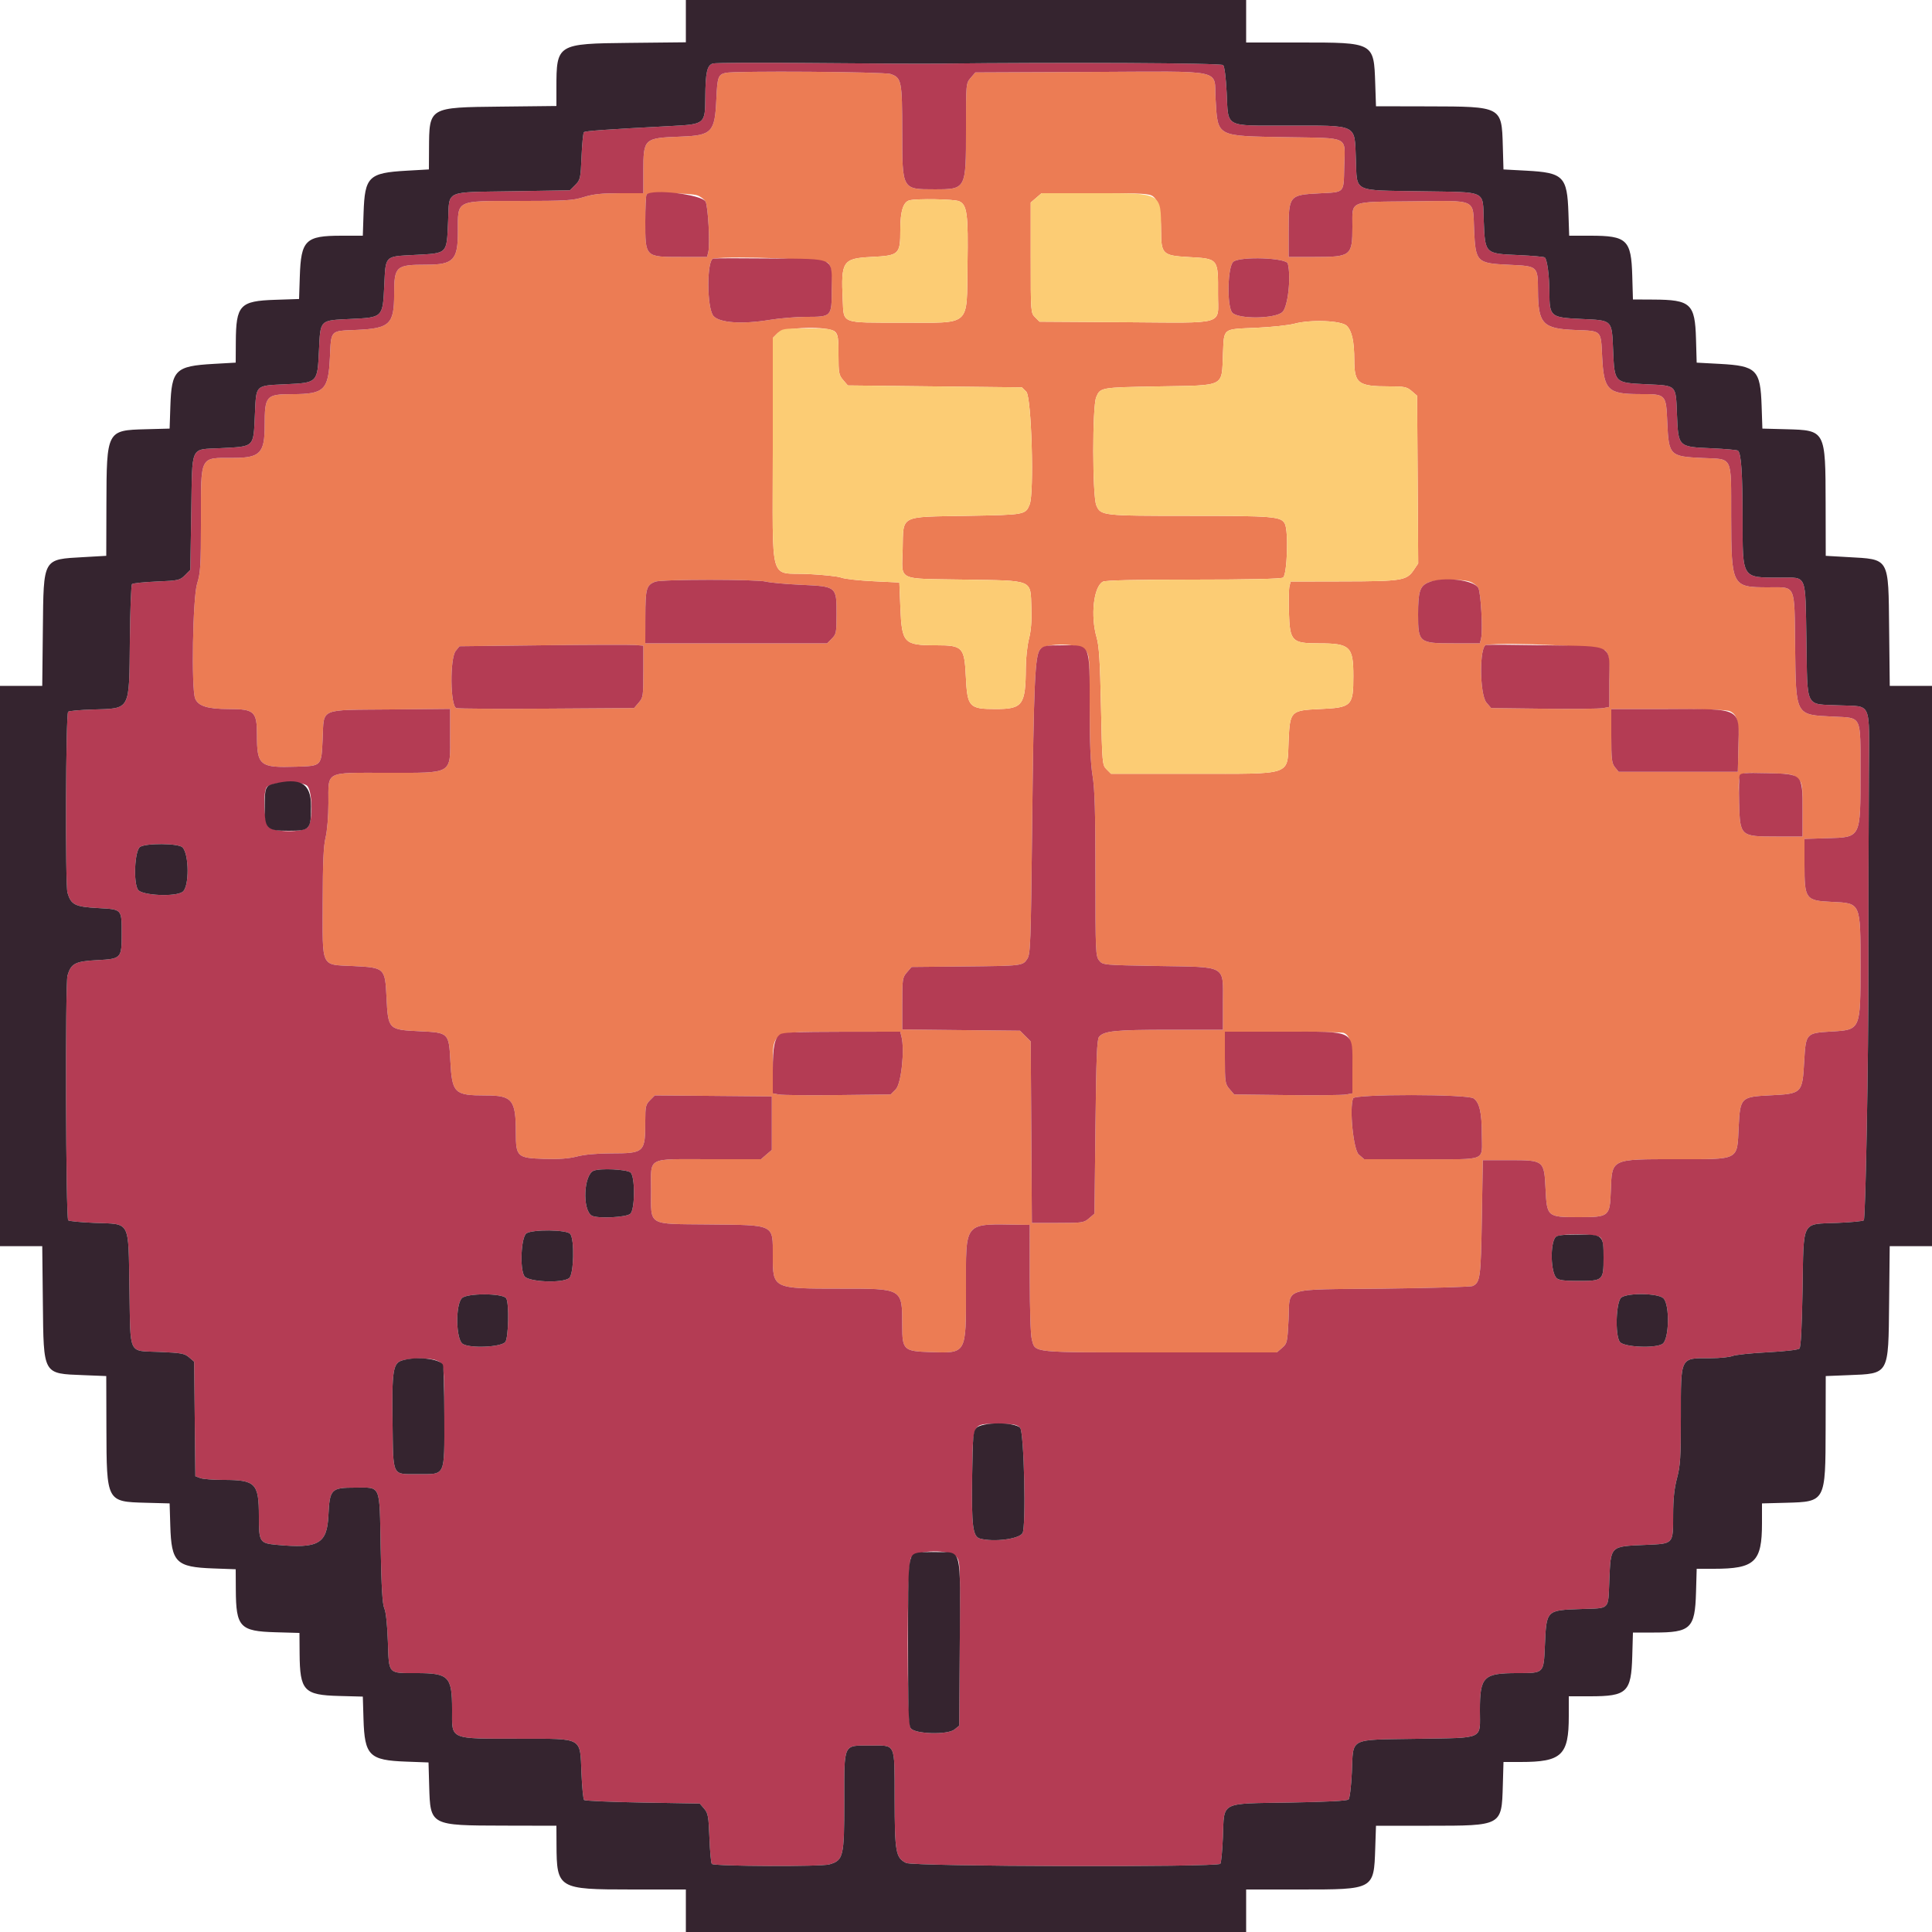 <svg id="svg" version="1.1" xmlns="http://www.w3.org/2000/svg" xmlns:xlink="http://www.w3.org/1999/xlink" width="400" height="400" viewBox="0, 0, 400,400"><g id="svgg"><path id="path0" d="M150.200 15.089 C 148.687 15.461,148.513 15.969,148.309 20.592 C 148.009 27.382,147.383 28.041,141.004 28.282 C 133.263 28.575,133.200 28.634,133.200 35.580 L 133.200 40.000 128.300 40.005 C 124.539 40.009,122.811 40.195,120.864 40.805 C 118.597 41.516,117.177 41.601,107.464 41.606 C 94.169 41.614,94.800 41.295,94.800 48.007 C 94.800 53.817,93.864 54.799,88.320 54.802 C 81.931 54.807,81.614 55.096,81.605 60.940 C 81.596 67.168,80.687 68.013,73.687 68.310 C 68.305 68.538,68.570 68.259,68.304 74.000 C 67.991 80.772,67.150 81.596,60.540 81.606 C 55.090 81.615,54.800 81.940,54.800 88.046 C 54.800 93.830,53.865 94.798,48.281 94.802 C 41.259 94.807,41.613 94.116,41.605 107.864 C 41.601 117.179,41.513 118.607,40.805 120.864 C 39.911 123.717,39.589 142.467,40.397 144.593 C 40.999 146.177,42.979 146.800,47.405 146.800 C 52.662 146.800,53.200 147.301,53.200 152.195 C 53.200 158.519,53.778 158.984,61.343 158.737 C 66.657 158.564,66.530 158.698,66.800 152.994 C 67.110 146.476,65.852 147.024,80.814 146.884 L 93.200 146.767 93.200 152.151 C 93.200 160.477,94.001 160.000,80.020 160.000 C 67.103 160.000,68.003 159.529,67.994 166.300 C 67.990 169.010,67.742 172.016,67.408 173.400 C 66.976 175.189,66.825 178.615,66.814 186.856 C 66.796 200.675,66.309 199.666,73.171 200.014 C 79.671 200.344,79.719 200.389,80.024 206.511 C 80.355 213.160,80.396 213.201,86.897 213.509 C 92.906 213.794,92.930 213.817,93.242 219.683 C 93.597 226.357,94.054 226.800,100.571 226.800 C 106.061 226.800,106.793 227.701,106.798 234.456 C 106.801 239.507,107.074 239.762,112.678 239.933 C 115.731 240.027,117.758 239.877,119.472 239.433 C 120.995 239.039,123.628 238.798,126.458 238.795 C 133.440 238.786,133.593 238.642,133.598 232.082 C 133.600 229.088,133.697 228.667,134.588 227.776 L 135.575 226.788 147.688 226.894 L 159.800 227.000 159.800 232.535 L 159.800 238.071 158.678 239.035 L 157.555 240.000 146.806 240.000 C 133.688 240.000,134.800 239.409,134.800 246.384 C 134.800 253.931,133.872 253.375,146.664 253.507 C 160.547 253.651,160.000 253.387,160.000 259.954 C 160.000 266.827,159.944 266.800,173.898 266.800 C 186.988 266.800,186.793 266.684,186.798 274.456 C 186.801 279.491,187.086 279.760,192.591 279.937 C 200.144 280.180,200.000 280.432,200.000 267.041 C 200.000 252.592,199.317 253.391,211.500 253.574 L 213.200 253.600 213.202 264.700 C 213.204 271.104,213.379 276.430,213.618 277.288 C 214.409 280.139,213.057 280.000,240.067 280.000 L 264.355 280.000 265.445 279.063 C 266.488 278.165,266.545 277.920,266.781 273.263 C 267.133 266.327,264.982 267.039,286.314 266.800 C 296.151 266.690,304.520 266.444,304.911 266.253 C 306.466 265.494,306.594 264.538,306.800 252.200 L 307.000 240.200 312.490 240.200 C 319.676 240.200,319.701 240.220,319.994 246.241 C 320.271 251.921,320.364 252.000,326.800 252.000 C 333.180 252.000,333.308 251.896,333.502 246.552 C 333.747 239.844,333.423 240.000,347.041 240.000 C 360.341 240.000,359.625 240.370,359.976 233.311 C 360.280 227.215,360.415 227.081,366.510 226.775 C 373.109 226.444,373.161 226.391,373.543 219.714 C 373.875 213.920,373.913 213.878,379.196 213.564 C 385.224 213.206,385.196 213.271,385.196 200.000 C 385.196 186.779,385.295 187.001,379.243 186.722 C 373.824 186.471,373.600 186.166,373.600 179.020 L 373.600 173.684 378.339 173.542 C 385.321 173.333,385.197 173.577,385.192 160.000 C 385.187 147.900,385.558 148.669,379.590 148.369 C 371.644 147.968,371.841 148.327,371.663 133.915 C 371.499 120.657,371.932 121.600,366.011 121.599 C 358.575 121.598,358.454 121.365,358.423 106.976 C 358.395 94.105,358.891 95.117,352.456 94.822 C 345.727 94.513,345.495 94.281,345.198 87.559 C 344.932 81.530,345.003 81.602,339.424 81.594 C 332.870 81.584,332.051 80.763,331.711 73.864 C 331.435 68.269,331.708 68.539,326.089 68.317 C 319.408 68.054,318.465 67.053,318.423 60.176 C 318.391 55.074,318.414 55.095,312.456 54.822 C 305.727 54.513,305.495 54.281,305.198 47.559 C 304.910 41.034,306.020 41.538,292.267 41.683 C 279.087 41.822,280.000 41.433,280.000 46.896 C 280.000 52.980,279.726 53.200,272.167 53.200 L 266.800 53.200 266.800 47.822 C 266.800 40.492,266.912 40.354,273.106 40.031 C 278.519 39.749,278.177 40.114,278.312 34.468 C 278.466 28.046,279.634 28.635,266.297 28.400 C 251.635 28.141,252.141 28.415,251.675 20.490 C 251.302 14.163,254.150 14.775,225.665 14.898 L 201.930 15.000 200.965 16.122 C 200.003 17.241,200.000 17.277,200.000 26.796 C 200.000 39.270,200.040 39.196,193.400 39.196 C 186.752 39.196,186.802 39.284,186.794 27.326 C 186.788 16.742,186.659 16.102,184.390 15.323 C 183.009 14.848,152.041 14.637,150.200 15.089 M144.349 40.442 C 145.046 40.685,145.825 41.270,146.080 41.742 C 146.607 42.719,147.033 50.617,146.643 52.173 L 146.385 53.200 140.974 53.200 C 133.545 53.200,133.600 53.255,133.600 45.885 C 133.600 42.942,133.720 40.413,133.867 40.267 C 134.310 39.823,142.989 39.968,144.349 40.442 M238.775 40.700 C 239.886 41.600,240.379 43.782,240.390 47.856 C 240.404 52.600,240.739 52.917,246.058 53.218 C 252.313 53.572,252.212 53.444,252.180 60.947 C 252.152 67.459,254.200 66.846,232.918 66.712 L 215.222 66.600 214.311 65.689 C 213.406 64.783,213.400 64.708,213.400 53.354 L 213.400 41.931 214.522 40.965 L 215.645 40.000 226.778 40.000 C 236.785 40.000,237.999 40.071,238.775 40.700 M198.583 41.665 C 200.231 42.416,200.478 44.289,200.313 54.758 C 200.106 67.859,201.303 66.800,186.696 66.800 C 173.937 66.800,174.718 67.103,174.478 62.069 C 174.095 54.075,174.477 53.503,180.404 53.200 C 186.185 52.904,186.400 52.700,186.400 47.536 C 186.400 43.735,187.001 41.814,188.295 41.477 C 189.828 41.077,197.605 41.219,198.583 41.665 M171.449 54.454 C 172.092 55.164,172.200 55.945,172.200 59.874 C 172.200 65.598,172.199 65.600,166.919 65.600 C 164.869 65.600,161.438 65.887,159.296 66.239 C 153.606 67.171,148.937 66.840,147.713 65.417 C 146.308 63.784,146.298 53.727,147.700 53.528 C 151.837 52.940,170.746 53.678,171.449 54.454 M266.631 54.579 C 267.347 57.432,266.635 63.640,265.478 64.635 C 263.879 66.009,256.503 66.103,255.166 64.766 C 253.969 63.569,254.137 55.072,255.376 54.167 C 256.928 53.034,266.329 53.379,266.631 54.579 M278.832 67.454 C 279.908 68.530,280.379 70.667,280.390 74.526 C 280.405 79.420,281.169 79.994,287.678 79.998 C 290.775 80.000,291.278 80.106,292.278 80.965 L 293.400 81.930 293.512 99.288 L 293.624 116.646 292.698 118.023 C 291.241 120.191,290.240 120.352,278.108 120.377 L 267.215 120.400 266.971 121.371 C 266.837 121.905,266.789 124.351,266.864 126.807 C 267.046 132.778,267.454 133.200,273.035 133.200 C 279.536 133.200,280.200 133.830,280.200 140.000 C 280.200 146.168,279.862 146.502,273.311 146.797 C 267.208 147.073,267.073 147.208,266.797 153.311 C 266.462 160.731,268.012 160.200,246.711 160.200 L 230.022 160.200 229.111 159.290 C 228.215 158.395,228.196 158.177,227.948 146.290 C 227.754 136.942,227.551 133.701,227.053 132.000 C 225.742 127.517,226.415 121.462,228.340 120.432 C 228.884 120.141,234.977 120.000,247.000 120.000 C 258.541 120.000,265.126 119.854,265.626 119.586 C 266.497 119.120,266.812 109.916,266.008 108.416 C 265.215 106.934,263.591 106.800,246.366 106.800 C 228.197 106.800,227.878 106.764,226.981 104.615 C 226.155 102.640,226.138 84.202,226.959 82.236 C 227.804 80.213,227.797 80.214,239.890 80.000 C 253.846 79.753,252.903 80.222,253.200 73.374 C 253.442 67.804,252.967 68.181,260.130 67.864 C 263.249 67.726,266.790 67.345,268.000 67.019 C 271.360 66.111,277.746 66.368,278.832 67.454 M172.869 68.662 C 173.487 69.222,173.600 69.960,173.600 73.440 C 173.600 77.213,173.680 77.649,174.565 78.678 L 175.530 79.800 193.554 80.000 L 211.579 80.200 212.489 81.110 C 213.563 82.184,214.149 102.109,213.176 104.458 C 212.296 106.583,212.279 106.586,200.150 106.800 C 186.061 107.049,187.052 106.532,186.888 113.710 C 186.736 120.407,185.441 119.765,199.575 120.000 C 214.216 120.244,213.326 119.867,213.535 125.919 C 213.626 128.578,213.467 130.596,213.035 132.266 C 212.686 133.613,212.392 136.309,212.383 138.258 C 212.345 145.968,211.740 146.800,206.178 146.800 C 200.648 146.800,200.274 146.400,199.974 140.178 C 199.674 133.973,199.327 133.600,193.837 133.600 C 187.115 133.600,186.717 133.182,186.414 125.800 L 186.200 120.600 180.800 120.338 C 177.830 120.194,174.860 119.860,174.200 119.597 C 173.540 119.333,170.414 118.994,167.253 118.844 C 159.113 118.459,160.000 121.578,160.000 93.338 L 160.000 69.964 160.982 68.982 C 162.257 67.707,171.537 67.457,172.869 68.662 M158.600 120.421 C 159.480 120.643,162.685 120.935,165.723 121.072 C 173.201 121.408,173.200 121.408,173.200 127.047 C 173.200 130.962,173.136 131.301,172.218 132.218 L 171.236 133.200 152.418 133.200 L 133.600 133.200 133.613 127.700 C 133.626 121.848,133.817 121.163,135.636 120.436 C 136.921 119.922,156.564 119.910,158.600 120.421 M304.349 120.442 C 305.046 120.685,305.825 121.270,306.080 121.742 C 306.607 122.719,307.033 130.617,306.643 132.173 L 306.385 133.200 300.974 133.200 C 293.788 133.200,293.600 133.048,293.600 127.244 C 293.600 122.495,293.960 121.352,295.697 120.598 C 297.264 119.917,302.568 119.821,304.349 120.442 M133.200 139.018 C 133.200 144.083,133.151 144.413,132.235 145.478 L 131.270 146.600 113.335 146.717 C 103.471 146.781,94.995 146.733,94.500 146.609 C 93.214 146.288,93.100 136.306,94.364 134.744 L 95.129 133.800 112.430 133.600 C 121.945 133.490,130.511 133.463,131.465 133.540 L 133.200 133.681 133.200 139.018 M332.436 134.744 C 333.103 135.568,333.200 136.369,333.200 141.026 L 333.200 146.364 331.879 146.612 C 331.152 146.748,325.647 146.801,319.644 146.730 L 308.730 146.600 307.765 145.478 C 306.313 143.789,306.258 133.733,307.700 133.528 C 312.152 132.895,331.719 133.858,332.436 134.744 M224.771 134.654 C 225.562 135.660,225.600 136.195,225.607 146.354 C 225.612 153.829,225.790 158.072,226.205 160.600 C 226.661 163.372,226.797 168.076,226.798 181.056 C 226.800 197.049,226.839 197.960,227.564 198.856 C 228.327 199.799,228.340 199.800,239.733 200.000 C 254.215 200.254,253.200 199.676,253.200 207.670 L 253.200 213.200 242.100 213.202 C 230.929 213.204,228.561 213.443,227.543 214.668 C 227.110 215.189,226.959 218.967,226.800 233.296 L 226.600 251.270 225.478 252.235 C 224.412 253.151,224.084 253.200,218.996 253.200 L 213.637 253.200 213.518 234.409 L 213.400 215.617 212.291 214.509 L 211.183 213.400 198.991 213.274 L 186.800 213.147 186.800 207.796 C 186.800 202.717,186.849 202.388,187.765 201.322 L 188.730 200.200 199.465 200.096 C 211.670 199.978,211.739 199.969,212.695 198.512 C 213.342 197.525,213.424 195.324,213.686 171.818 C 214.027 141.192,214.276 135.637,215.362 134.440 C 216.643 133.028,223.616 133.186,224.771 134.654 M358.154 147.252 C 359.712 147.962,360.037 149.356,359.913 154.814 L 359.800 159.800 347.464 159.800 L 335.129 159.800 334.364 158.856 C 333.694 158.027,333.600 157.229,333.600 152.356 L 333.600 146.800 345.381 146.800 C 353.285 146.800,357.489 146.949,358.154 147.252 M372.169 161.170 C 373.181 162.121,373.200 162.244,373.200 167.670 L 373.200 173.200 367.822 173.200 C 360.305 173.200,360.249 173.150,360.067 166.210 C 359.887 159.371,359.383 159.913,365.768 160.069 C 370.810 160.192,371.201 160.259,372.169 161.170 M186.643 214.627 C 187.341 217.411,186.583 224.399,185.461 225.522 L 184.383 226.600 173.492 226.725 C 167.501 226.794,162.015 226.741,161.300 226.607 L 160.000 226.364 160.000 221.608 C 160.000 213.177,159.193 213.629,174.292 213.613 L 186.385 213.600 186.643 214.627 M278.182 213.848 C 279.566 214.379,280.000 216.174,280.000 221.362 L 280.000 226.364 278.700 226.607 C 277.985 226.741,272.479 226.794,266.465 226.725 L 255.530 226.600 254.565 225.478 C 253.649 224.412,253.600 224.085,253.600 218.978 L 253.600 213.600 265.567 213.600 C 272.149 213.600,277.826 213.712,278.182 213.848 M305.095 227.412 C 306.315 228.266,306.795 230.367,306.798 234.867 C 306.801 240.572,308.186 240.000,294.380 240.000 L 282.445 240.000 281.322 239.035 C 280.210 238.078,279.342 229.491,280.146 227.396 C 280.493 226.492,303.804 226.507,305.095 227.412 " stroke="none" fill="#ec7c54" fill-rule="evenodd"></path><path id="path1" d="M147.604 13.146 C 146.385 13.499,146.056 14.978,146.023 20.256 C 145.989 25.646,145.895 25.725,139.136 26.081 C 125.374 26.805,121.164 27.103,120.893 27.372 C 120.732 27.533,120.510 29.805,120.400 32.423 C 120.209 36.967,120.150 37.233,119.091 38.291 L 117.983 39.400 106.010 39.600 C 91.801 39.837,93.072 39.249,92.779 45.719 C 92.460 52.744,92.798 52.406,85.694 52.788 C 79.595 53.116,79.857 52.849,79.561 59.047 C 79.239 65.782,79.304 65.718,72.565 66.039 C 66.114 66.347,66.347 66.114,66.039 72.565 C 65.718 79.304,65.782 79.239,59.047 79.561 C 52.795 79.859,53.056 79.602,52.779 85.719 C 52.460 92.744,52.798 92.406,45.694 92.788 C 39.250 93.135,39.836 91.863,39.600 106.010 L 39.400 117.982 38.291 119.091 C 37.233 120.150,36.967 120.209,32.423 120.400 C 29.805 120.510,27.514 120.750,27.332 120.933 C 27.149 121.116,26.948 126.336,26.885 132.533 C 26.733 147.380,27.133 146.641,19.108 146.900 C 16.527 146.983,14.277 147.189,14.108 147.358 C 13.612 147.854,13.484 183.171,13.972 184.835 C 14.702 187.324,15.529 187.741,20.251 188.003 C 25.299 188.283,25.186 188.163,25.194 193.224 C 25.202 198.445,25.133 198.520,20.082 198.788 C 15.572 199.027,14.698 199.482,13.976 201.965 C 13.480 203.670,13.619 252.153,14.121 252.655 C 14.298 252.832,16.769 253.071,19.611 253.188 C 27.137 253.497,26.552 252.372,26.800 266.991 C 27.036 280.873,26.432 279.617,33.008 279.901 C 37.537 280.096,38.211 280.220,39.148 281.025 L 40.200 281.930 40.322 293.783 L 40.445 305.637 41.448 306.018 C 42.000 306.228,44.156 306.400,46.239 306.400 C 52.927 306.400,53.600 307.091,53.600 313.950 C 53.600 319.277,53.741 319.503,57.289 319.840 C 65.893 320.659,67.708 319.636,67.992 313.806 C 68.261 308.278,68.528 308.000,73.568 308.000 C 78.949 308.000,78.561 307.078,78.814 320.467 C 78.971 328.740,79.175 332.124,79.570 333.000 C 79.905 333.743,80.185 336.380,80.306 339.929 C 80.539 346.715,80.250 346.400,86.239 346.400 C 92.927 346.400,93.600 347.091,93.600 353.950 C 93.600 360.325,92.741 359.962,107.878 359.985 C 120.816 360.004,120.075 359.581,120.385 367.121 C 120.503 369.989,120.750 372.485,120.933 372.668 C 121.116 372.851,126.576 373.090,133.068 373.200 L 144.871 373.400 145.780 374.458 C 146.593 375.404,146.709 376.047,146.883 380.563 C 146.990 383.339,147.210 385.744,147.372 385.905 C 147.878 386.413,170.025 386.503,171.719 386.004 C 174.631 385.146,174.797 384.443,174.799 372.962 C 174.800 360.749,174.497 361.400,180.181 361.400 C 185.553 361.400,185.196 360.625,185.223 372.349 C 185.248 383.538,185.441 384.619,187.600 385.703 C 189.106 386.460,251.904 386.629,252.655 385.879 C 252.832 385.702,253.071 383.231,253.188 380.389 C 253.497 372.863,252.372 373.448,266.991 373.200 C 274.793 373.067,278.910 372.851,279.203 372.558 C 279.449 372.311,279.750 369.870,279.884 367.026 C 280.235 359.596,278.992 360.243,293.396 360.000 C 307.533 359.762,306.400 360.275,306.400 354.111 C 306.400 347.108,307.115 346.400,314.183 346.400 C 319.681 346.400,319.598 346.482,319.848 340.788 C 320.178 333.265,320.060 333.384,327.488 333.126 C 333.419 332.921,332.931 333.421,333.191 327.279 C 333.502 319.944,333.262 320.178,340.788 319.848 C 346.543 319.595,346.397 319.757,346.409 313.624 C 346.416 310.313,346.643 308.156,347.209 306.027 C 347.892 303.461,348.001 301.735,348.005 293.427 C 348.013 280.668,347.742 281.200,354.234 281.200 C 356.056 281.200,358.055 280.997,358.674 280.748 C 359.293 280.499,362.568 280.152,365.951 279.977 C 369.530 279.791,372.290 279.471,372.551 279.210 C 372.853 278.908,373.065 274.911,373.200 266.991 C 373.448 252.372,372.863 253.497,380.389 253.188 C 383.231 253.071,385.702 252.832,385.879 252.655 C 386.251 252.284,386.845 219.691,386.843 199.800 C 386.840 182.942,386.855 176.862,386.936 160.320 C 387.012 144.849,387.650 146.342,380.828 146.035 C 373.604 145.709,374.244 146.972,374.000 132.554 C 373.763 118.577,374.190 119.605,368.624 119.590 C 360.521 119.569,360.804 120.016,360.783 107.224 C 360.766 97.786,360.508 93.975,359.839 93.306 C 359.695 93.161,357.243 92.940,354.392 92.814 C 347.420 92.506,347.478 92.562,347.200 85.809 C 346.945 79.588,347.217 79.860,340.953 79.561 C 334.213 79.239,334.275 79.300,333.984 72.588 C 333.704 66.124,333.929 66.348,327.389 66.039 C 320.983 65.736,320.808 65.589,320.783 60.456 C 320.765 57.021,320.341 53.808,319.839 53.306 C 319.695 53.161,317.243 52.940,314.392 52.814 C 307.420 52.506,307.478 52.562,307.200 45.809 C 306.930 39.238,308.192 39.838,294.145 39.600 C 279.835 39.358,281.006 39.941,280.717 32.912 C 280.414 25.562,281.348 26.011,266.344 26.004 C 253.379 25.999,254.334 26.523,253.972 19.224 C 253.813 16.023,253.524 13.764,253.235 13.475 C 252.804 13.043,220.142 12.876,194.400 13.173 C 190.990 13.213,179.290 13.158,168.400 13.052 C 157.510 12.946,148.152 12.988,147.604 13.146 M184.390 15.323 C 186.659 16.102,186.788 16.742,186.794 27.326 C 186.802 39.284,186.752 39.196,193.400 39.196 C 200.040 39.196,200.000 39.270,200.000 26.796 C 200.000 17.277,200.003 17.241,200.965 16.122 L 201.930 15.000 225.665 14.898 C 254.150 14.775,251.302 14.163,251.675 20.490 C 252.141 28.415,251.635 28.141,266.297 28.400 C 279.634 28.635,278.466 28.046,278.312 34.468 C 278.177 40.114,278.519 39.749,273.106 40.031 C 266.912 40.354,266.800 40.492,266.800 47.822 L 266.800 53.200 272.167 53.200 C 279.726 53.200,280.000 52.980,280.000 46.896 C 280.000 41.433,279.087 41.822,292.267 41.683 C 306.020 41.538,304.910 41.034,305.198 47.559 C 305.495 54.281,305.727 54.513,312.456 54.822 C 318.414 55.095,318.391 55.074,318.423 60.176 C 318.465 67.053,319.408 68.054,326.089 68.317 C 331.708 68.539,331.435 68.269,331.711 73.864 C 332.051 80.763,332.870 81.584,339.424 81.594 C 345.003 81.602,344.932 81.530,345.198 87.559 C 345.495 94.281,345.727 94.513,352.456 94.822 C 358.891 95.117,358.395 94.105,358.423 106.976 C 358.454 121.365,358.575 121.598,366.011 121.599 C 371.932 121.600,371.499 120.657,371.663 133.915 C 371.841 148.327,371.644 147.968,379.590 148.369 C 385.558 148.669,385.187 147.900,385.192 160.000 C 385.197 173.577,385.321 173.333,378.339 173.542 L 373.600 173.684 373.600 179.020 C 373.600 186.166,373.824 186.471,379.243 186.722 C 385.295 187.001,385.196 186.779,385.196 200.000 C 385.196 213.271,385.224 213.206,379.196 213.564 C 373.913 213.878,373.875 213.920,373.543 219.714 C 373.161 226.391,373.109 226.444,366.510 226.775 C 360.415 227.081,360.280 227.215,359.976 233.311 C 359.625 240.370,360.341 240.000,347.041 240.000 C 333.423 240.000,333.747 239.844,333.502 246.552 C 333.308 251.896,333.180 252.000,326.800 252.000 C 320.364 252.000,320.271 251.921,319.994 246.241 C 319.701 240.220,319.676 240.200,312.490 240.200 L 307.000 240.200 306.800 252.200 C 306.594 264.538,306.466 265.494,304.911 266.253 C 304.520 266.444,296.151 266.690,286.314 266.800 C 264.982 267.039,267.133 266.327,266.781 273.263 C 266.545 277.920,266.488 278.165,265.445 279.063 L 264.355 280.000 240.067 280.000 C 213.057 280.000,214.409 280.139,213.618 277.288 C 213.379 276.430,213.204 271.104,213.202 264.700 L 213.200 253.600 211.500 253.574 C 199.317 253.391,200.000 252.592,200.000 267.041 C 200.000 280.432,200.144 280.180,192.591 279.937 C 187.086 279.760,186.801 279.491,186.798 274.456 C 186.793 266.684,186.988 266.800,173.898 266.800 C 159.944 266.800,160.000 266.827,160.000 259.954 C 160.000 253.387,160.547 253.651,146.664 253.507 C 133.872 253.375,134.800 253.931,134.800 246.384 C 134.800 239.409,133.688 240.000,146.806 240.000 L 157.555 240.000 158.678 239.035 L 159.800 238.071 159.800 232.535 L 159.800 227.000 147.688 226.894 L 135.575 226.788 134.588 227.776 C 133.697 228.667,133.600 229.088,133.598 232.082 C 133.593 238.642,133.440 238.786,126.458 238.795 C 123.628 238.798,120.995 239.039,119.472 239.433 C 117.758 239.877,115.731 240.027,112.678 239.933 C 107.074 239.762,106.801 239.507,106.798 234.456 C 106.793 227.701,106.061 226.800,100.571 226.800 C 94.054 226.800,93.597 226.357,93.242 219.683 C 92.930 213.817,92.906 213.794,86.897 213.509 C 80.396 213.201,80.355 213.160,80.024 206.511 C 79.719 200.389,79.671 200.344,73.171 200.014 C 66.309 199.666,66.796 200.675,66.814 186.856 C 66.825 178.615,66.976 175.189,67.408 173.400 C 67.742 172.016,67.990 169.010,67.994 166.300 C 68.003 159.529,67.103 160.000,80.020 160.000 C 94.001 160.000,93.200 160.477,93.200 152.151 L 93.200 146.767 80.814 146.884 C 65.852 147.024,67.110 146.476,66.800 152.994 C 66.530 158.698,66.657 158.564,61.343 158.737 C 53.778 158.984,53.200 158.519,53.200 152.195 C 53.200 147.301,52.662 146.800,47.405 146.800 C 42.979 146.800,40.999 146.177,40.397 144.593 C 39.589 142.467,39.911 123.717,40.805 120.864 C 41.513 118.607,41.601 117.179,41.605 107.864 C 41.613 94.116,41.259 94.807,48.281 94.802 C 53.865 94.798,54.800 93.830,54.800 88.046 C 54.800 81.940,55.090 81.615,60.540 81.606 C 67.150 81.596,67.991 80.772,68.304 74.000 C 68.570 68.259,68.305 68.538,73.687 68.310 C 80.687 68.013,81.596 67.168,81.605 60.940 C 81.614 55.096,81.931 54.807,88.320 54.802 C 93.864 54.799,94.800 53.817,94.800 48.007 C 94.800 41.295,94.169 41.614,107.464 41.606 C 117.177 41.601,118.597 41.516,120.864 40.805 C 122.811 40.195,124.539 40.009,128.300 40.005 L 133.200 40.000 133.200 35.580 C 133.200 28.634,133.263 28.575,141.004 28.282 C 147.383 28.041,148.009 27.382,148.309 20.592 C 148.513 15.969,148.687 15.461,150.200 15.089 C 152.041 14.637,183.009 14.848,184.390 15.323 M133.867 40.267 C 133.720 40.413,133.600 42.942,133.600 45.885 C 133.600 53.255,133.545 53.200,140.974 53.200 L 146.385 53.200 146.643 52.173 C 147.033 50.617,146.607 42.719,146.080 41.742 C 145.289 40.276,135.089 39.044,133.867 40.267 M147.700 53.528 C 146.298 53.727,146.308 63.784,147.713 65.417 C 148.937 66.840,153.606 67.171,159.296 66.239 C 161.438 65.887,164.869 65.600,166.919 65.600 C 172.199 65.600,172.200 65.598,172.200 59.874 C 172.200 53.148,173.190 53.649,159.649 53.512 C 153.572 53.450,148.195 53.458,147.700 53.528 M255.376 54.167 C 254.137 55.072,253.969 63.569,255.166 64.766 C 256.503 66.103,263.879 66.009,265.478 64.635 C 266.635 63.640,267.347 57.432,266.631 54.579 C 266.329 53.379,256.928 53.034,255.376 54.167 M135.636 120.436 C 133.817 121.163,133.626 121.848,133.613 127.700 L 133.600 133.200 152.418 133.200 L 171.236 133.200 172.218 132.218 C 173.136 131.301,173.200 130.962,173.200 127.047 C 173.200 121.408,173.201 121.408,165.723 121.072 C 162.685 120.935,159.480 120.643,158.600 120.421 C 156.564 119.910,136.921 119.922,135.636 120.436 M295.697 120.598 C 293.960 121.352,293.600 122.495,293.600 127.244 C 293.600 133.048,293.788 133.200,300.974 133.200 L 306.385 133.200 306.643 132.173 C 307.033 130.617,306.607 122.719,306.080 121.742 C 305.159 120.035,298.644 119.317,295.697 120.598 M112.430 133.600 L 95.129 133.800 94.364 134.744 C 93.100 136.306,93.214 146.288,94.500 146.609 C 94.995 146.733,103.471 146.781,113.335 146.717 L 131.270 146.600 132.235 145.478 C 133.151 144.413,133.200 144.083,133.200 139.018 L 133.200 133.681 131.465 133.540 C 130.511 133.463,121.945 133.490,112.430 133.600 M307.700 133.528 C 306.258 133.733,306.313 143.789,307.765 145.478 L 308.730 146.600 319.644 146.730 C 325.647 146.801,331.152 146.748,331.879 146.612 L 333.200 146.364 333.200 141.026 C 333.200 133.193,334.349 133.846,320.136 133.600 C 313.791 133.490,308.195 133.458,307.700 133.528 M215.362 134.440 C 214.276 135.637,214.027 141.192,213.686 171.818 C 213.424 195.324,213.342 197.525,212.695 198.512 C 211.739 199.969,211.670 199.978,199.465 200.096 L 188.730 200.200 187.765 201.322 C 186.849 202.388,186.800 202.717,186.800 207.796 L 186.800 213.147 198.991 213.274 L 211.183 213.400 212.291 214.509 L 213.400 215.617 213.518 234.409 L 213.637 253.200 218.996 253.200 C 224.084 253.200,224.412 253.151,225.478 252.235 L 226.600 251.270 226.800 233.296 C 226.959 218.967,227.110 215.189,227.543 214.668 C 228.561 213.443,230.929 213.204,242.100 213.202 L 253.200 213.200 253.200 207.670 C 253.200 199.676,254.215 200.254,239.733 200.000 C 228.340 199.800,228.327 199.799,227.564 198.856 C 226.839 197.960,226.800 197.049,226.798 181.056 C 226.797 168.076,226.661 163.372,226.205 160.600 C 225.790 158.072,225.612 153.829,225.607 146.354 C 225.598 132.999,225.861 133.600,220.033 133.600 C 216.570 133.600,216.037 133.696,215.362 134.440 M333.600 152.356 C 333.600 157.229,333.694 158.027,334.364 158.856 L 335.129 159.800 347.464 159.800 L 359.800 159.800 359.913 154.814 C 360.103 146.416,360.799 146.800,345.381 146.800 L 333.600 146.800 333.600 152.356 M360.166 160.544 C 360.038 160.877,359.994 163.427,360.067 166.210 C 360.249 173.150,360.305 173.200,367.822 173.200 L 373.200 173.200 373.200 167.670 C 373.200 160.186,373.264 160.252,365.768 160.069 C 361.259 159.959,360.361 160.035,360.166 160.544 M63.511 162.623 C 64.687 163.446,64.860 170.029,63.738 171.269 C 62.728 172.384,56.734 172.334,55.600 171.200 C 54.635 170.235,54.396 163.626,55.300 162.892 C 56.566 161.864,62.166 161.681,63.511 162.623 M37.771 175.428 C 39.179 176.836,39.210 183.618,37.814 184.639 C 36.321 185.731,29.354 185.407,28.569 184.209 C 27.583 182.704,27.884 176.166,28.976 175.368 C 30.124 174.529,36.919 174.576,37.771 175.428 M161.516 214.145 C 160.337 215.041,160.000 216.699,160.000 221.608 L 160.000 226.364 161.300 226.607 C 162.015 226.741,167.501 226.794,173.492 226.725 L 184.383 226.600 185.461 225.522 C 186.583 224.399,187.341 217.411,186.643 214.627 L 186.385 213.600 174.292 213.613 C 165.006 213.622,162.041 213.746,161.516 214.145 M253.600 218.978 C 253.600 224.085,253.649 224.412,254.565 225.478 L 255.530 226.600 266.465 226.725 C 272.479 226.794,277.985 226.741,278.700 226.607 L 280.000 226.364 280.000 221.362 C 280.000 213.079,280.969 213.600,265.567 213.600 L 253.600 213.600 253.600 218.978 M280.146 227.396 C 279.342 229.491,280.210 238.078,281.322 239.035 L 282.445 240.000 294.380 240.000 C 308.186 240.000,306.801 240.572,306.798 234.867 C 306.795 230.367,306.315 228.266,305.095 227.412 C 303.804 226.507,280.493 226.492,280.146 227.396 M130.539 242.749 C 131.497 243.544,131.496 250.209,130.538 251.269 C 129.830 252.051,123.585 252.359,122.493 251.666 C 120.539 250.426,120.849 243.261,122.894 242.395 C 124.219 241.833,129.744 242.089,130.539 242.749 M118.051 255.461 C 118.992 256.595,118.810 263.911,117.824 264.632 C 116.321 265.731,109.357 265.412,108.569 264.209 C 107.583 262.704,107.884 256.166,108.976 255.368 C 110.165 254.499,117.313 254.573,118.051 255.461 M331.371 256.229 C 331.848 256.705,332.000 257.713,332.000 260.400 C 332.000 265.108,331.900 265.200,326.800 265.200 C 323.815 265.200,322.710 265.053,322.252 264.595 C 321.048 263.391,320.907 257.517,322.050 256.140 C 322.738 255.310,330.527 255.384,331.371 256.229 M104.809 268.800 C 105.431 269.786,105.292 276.922,104.632 277.824 C 103.834 278.916,97.296 279.217,95.791 278.231 C 94.383 277.309,94.266 270.134,95.636 268.764 C 96.700 267.700,104.133 267.729,104.809 268.800 M344.400 268.800 C 345.736 270.136,345.590 277.326,344.209 278.231 C 342.704 279.217,336.166 278.916,335.368 277.824 C 334.338 276.415,334.583 269.397,335.689 268.623 C 337.119 267.621,343.348 267.748,344.400 268.800 M90.266 281.625 C 91.980 282.277,91.987 282.328,91.994 293.300 C 92.001 305.934,92.344 305.200,86.449 305.200 C 81.087 305.200,81.427 305.900,81.274 294.580 C 81.126 283.710,81.363 282.208,83.313 281.644 C 85.104 281.126,88.927 281.116,90.266 281.625 M211.200 295.600 C 212.029 296.429,212.477 316.267,211.694 317.440 C 210.876 318.665,205.748 319.311,202.903 318.549 C 201.409 318.148,201.135 316.009,201.274 305.801 C 201.430 294.279,201.174 294.800,206.662 294.800 C 209.867 294.800,210.514 294.914,211.200 295.600 M198.052 322.364 C 198.793 323.280,198.820 324.021,198.712 340.295 L 198.600 357.271 197.612 358.071 C 196.201 359.213,189.448 359.028,188.567 357.824 C 187.695 356.630,187.729 323.765,188.604 322.516 C 189.776 320.842,196.728 320.730,198.052 322.364 " stroke="none" fill="#b43c54" fill-rule="evenodd"></path><path id="path2" d="M142.000 4.378 L 142.000 8.756 130.300 8.878 C 115.304 9.034,115.200 9.099,115.200 18.245 L 115.200 21.945 103.628 22.073 C 88.723 22.237,88.869 22.150,88.823 30.839 L 88.800 35.078 84.180 35.342 C 76.312 35.791,75.524 36.566,75.273 44.100 L 75.116 48.800 70.658 48.801 C 63.240 48.802,62.318 49.709,62.071 57.253 L 61.919 61.906 56.964 62.071 C 49.644 62.315,48.863 63.156,48.823 70.839 L 48.800 75.078 44.180 75.342 C 36.320 75.791,35.524 76.570,35.274 84.068 L 35.118 88.737 30.187 88.868 C 22.092 89.085,22.075 89.117,22.031 104.439 L 22.000 115.078 17.351 115.344 C 8.782 115.833,9.035 115.386,8.873 130.300 L 8.746 142.000 4.373 142.000 L 0.000 142.000 0.000 200.000 L 0.000 258.000 4.373 258.000 L 8.746 258.000 8.873 269.700 C 9.037 284.770,8.813 284.372,17.300 284.711 L 22.000 284.899 22.030 295.749 C 22.073 310.939,22.060 310.915,30.187 311.132 L 35.118 311.263 35.259 315.932 C 35.488 323.485,36.452 324.444,44.100 324.726 L 48.800 324.899 48.823 329.149 C 48.864 336.870,49.669 337.732,57.029 337.941 L 62.000 338.082 62.030 342.341 C 62.086 350.051,62.908 350.937,70.187 351.132 L 75.118 351.263 75.259 355.932 C 75.487 363.476,76.457 364.444,84.060 364.724 L 88.720 364.896 88.860 369.819 C 89.092 377.966,89.054 377.946,104.300 377.977 L 115.200 378.000 115.218 381.900 C 115.259 391.034,115.533 391.199,130.700 391.199 L 142.000 391.200 142.000 395.600 L 142.000 400.000 200.000 400.000 L 258.000 400.000 258.000 395.600 L 258.000 391.200 269.213 391.200 C 284.509 391.200,284.442 391.236,284.727 382.700 L 284.884 378.000 295.855 378.000 C 310.970 378.000,310.902 378.037,311.141 369.718 L 311.282 364.800 314.821 364.800 C 323.337 364.800,324.800 363.413,324.800 355.340 L 324.800 351.200 329.213 351.200 C 336.856 351.200,337.727 350.374,337.941 342.918 L 338.082 338.000 342.454 338.000 C 350.051 338.000,350.927 337.164,351.141 329.718 L 351.282 324.800 354.821 324.800 C 363.328 324.800,364.800 323.409,364.800 315.373 L 364.800 311.265 369.772 311.133 C 377.969 310.914,377.946 310.957,377.977 295.749 L 378.000 284.899 382.700 284.711 C 391.189 284.371,390.965 284.770,391.122 269.700 L 391.244 258.000 395.622 258.000 L 400.000 258.000 400.000 200.000 L 400.000 142.000 395.627 142.000 L 391.254 142.000 391.127 130.300 C 390.963 115.233,391.311 115.838,382.535 115.337 L 378.000 115.078 377.977 104.239 C 377.946 89.057,377.961 89.086,369.813 88.868 L 364.882 88.737 364.726 84.068 C 364.475 76.543,363.686 75.748,356.054 75.338 L 351.279 75.081 351.139 70.170 C 350.932 62.875,350.056 62.063,342.341 62.023 L 338.082 62.000 337.941 57.082 C 337.727 49.636,336.851 48.800,329.255 48.800 L 324.884 48.800 324.727 44.100 C 324.475 36.538,323.693 35.749,316.054 35.338 L 311.279 35.081 311.139 30.170 C 310.909 22.039,310.936 22.054,295.742 22.023 L 284.884 22.000 284.727 17.300 C 284.442 8.764,284.509 8.800,269.213 8.800 L 258.000 8.800 258.000 4.400 L 258.000 0.000 200.000 0.000 L 142.000 0.000 142.000 4.378 M194.400 13.173 C 220.142 12.876,252.804 13.043,253.235 13.475 C 253.524 13.764,253.813 16.023,253.972 19.224 C 254.334 26.523,253.379 25.999,266.344 26.004 C 281.348 26.011,280.414 25.562,280.717 32.912 C 281.006 39.941,279.835 39.358,294.145 39.600 C 308.192 39.838,306.930 39.238,307.200 45.809 C 307.478 52.562,307.420 52.506,314.392 52.814 C 317.243 52.940,319.695 53.161,319.839 53.306 C 320.341 53.808,320.765 57.021,320.783 60.456 C 320.808 65.589,320.983 65.736,327.389 66.039 C 333.929 66.348,333.704 66.124,333.984 72.588 C 334.275 79.300,334.213 79.239,340.953 79.561 C 347.217 79.860,346.945 79.588,347.200 85.809 C 347.478 92.562,347.420 92.506,354.392 92.814 C 357.243 92.940,359.695 93.161,359.839 93.306 C 360.508 93.975,360.766 97.786,360.783 107.224 C 360.804 120.016,360.521 119.569,368.624 119.590 C 374.190 119.605,373.763 118.577,374.000 132.554 C 374.244 146.972,373.604 145.709,380.828 146.035 C 387.650 146.342,387.012 144.849,386.936 160.320 C 386.855 176.862,386.840 182.942,386.843 199.800 C 386.845 219.691,386.251 252.284,385.879 252.655 C 385.702 252.832,383.231 253.071,380.389 253.188 C 372.863 253.497,373.448 252.372,373.200 266.991 C 373.065 274.911,372.853 278.908,372.551 279.210 C 372.290 279.471,369.530 279.791,365.951 279.977 C 362.568 280.152,359.293 280.499,358.674 280.748 C 358.055 280.997,356.056 281.200,354.234 281.200 C 347.742 281.200,348.013 280.668,348.005 293.427 C 348.001 301.735,347.892 303.461,347.209 306.027 C 346.643 308.156,346.416 310.313,346.409 313.624 C 346.397 319.757,346.543 319.595,340.788 319.848 C 333.262 320.178,333.502 319.944,333.191 327.279 C 332.931 333.421,333.419 332.921,327.488 333.126 C 320.060 333.384,320.178 333.265,319.848 340.788 C 319.598 346.482,319.681 346.400,314.183 346.400 C 307.115 346.400,306.400 347.108,306.400 354.111 C 306.400 360.275,307.533 359.762,293.396 360.000 C 278.992 360.243,280.235 359.596,279.884 367.026 C 279.750 369.870,279.449 372.311,279.203 372.558 C 278.910 372.851,274.793 373.067,266.991 373.200 C 252.372 373.448,253.497 372.863,253.188 380.389 C 253.071 383.231,252.832 385.702,252.655 385.879 C 251.904 386.629,189.106 386.460,187.600 385.703 C 185.441 384.619,185.248 383.538,185.223 372.349 C 185.196 360.625,185.553 361.400,180.181 361.400 C 174.497 361.400,174.800 360.749,174.799 372.962 C 174.797 384.443,174.631 385.146,171.719 386.004 C 170.025 386.503,147.878 386.413,147.372 385.905 C 147.210 385.744,146.990 383.339,146.883 380.563 C 146.709 376.047,146.593 375.404,145.780 374.458 L 144.871 373.400 133.068 373.200 C 126.576 373.090,121.116 372.851,120.933 372.668 C 120.750 372.485,120.503 369.989,120.385 367.121 C 120.075 359.581,120.816 360.004,107.878 359.985 C 92.741 359.962,93.600 360.325,93.600 353.950 C 93.600 347.091,92.927 346.400,86.239 346.400 C 80.250 346.400,80.539 346.715,80.306 339.929 C 80.185 336.380,79.905 333.743,79.570 333.000 C 79.175 332.124,78.971 328.740,78.814 320.467 C 78.561 307.078,78.949 308.000,73.568 308.000 C 68.528 308.000,68.261 308.278,67.992 313.806 C 67.708 319.636,65.893 320.659,57.289 319.840 C 53.741 319.503,53.600 319.277,53.600 313.950 C 53.600 307.091,52.927 306.400,46.239 306.400 C 44.156 306.400,42.000 306.228,41.448 306.018 L 40.445 305.637 40.322 293.783 L 40.200 281.930 39.148 281.025 C 38.211 280.220,37.537 280.096,33.008 279.901 C 26.432 279.617,27.036 280.873,26.800 266.991 C 26.552 252.372,27.137 253.497,19.611 253.188 C 16.769 253.071,14.298 252.832,14.121 252.655 C 13.619 252.153,13.480 203.670,13.976 201.965 C 14.698 199.482,15.572 199.027,20.082 198.788 C 25.133 198.520,25.202 198.445,25.194 193.224 C 25.186 188.163,25.299 188.283,20.251 188.003 C 15.529 187.741,14.702 187.324,13.972 184.835 C 13.484 183.171,13.612 147.854,14.108 147.358 C 14.277 147.189,16.527 146.983,19.108 146.900 C 27.133 146.641,26.733 147.380,26.885 132.533 C 26.948 126.336,27.149 121.116,27.332 120.933 C 27.514 120.750,29.805 120.510,32.423 120.400 C 36.967 120.209,37.233 120.150,38.291 119.091 L 39.400 117.982 39.600 106.010 C 39.836 91.863,39.250 93.135,45.694 92.788 C 52.798 92.406,52.460 92.744,52.779 85.719 C 53.056 79.602,52.795 79.859,59.047 79.561 C 65.782 79.239,65.718 79.304,66.039 72.565 C 66.347 66.114,66.114 66.347,72.565 66.039 C 79.304 65.718,79.239 65.782,79.561 59.047 C 79.857 52.849,79.595 53.116,85.694 52.788 C 92.798 52.406,92.460 52.744,92.779 45.719 C 93.072 39.249,91.801 39.837,106.010 39.600 L 117.983 39.400 119.091 38.291 C 120.150 37.233,120.209 36.967,120.400 32.423 C 120.510 29.805,120.732 27.533,120.893 27.372 C 121.164 27.103,125.374 26.805,139.136 26.081 C 145.895 25.725,145.989 25.646,146.023 20.256 C 146.056 14.978,146.385 13.499,147.604 13.146 C 148.152 12.988,157.510 12.946,168.400 13.052 C 179.290 13.158,190.990 13.213,194.400 13.173 M56.600 162.289 C 54.999 162.683,54.800 163.187,54.800 166.849 C 54.800 171.635,55.150 172.000,59.738 172.000 C 64.179 172.000,64.400 171.758,64.400 166.891 C 64.400 162.176,62.242 160.903,56.600 162.289 M28.976 175.368 C 27.884 176.166,27.583 182.704,28.569 184.209 C 29.354 185.407,36.321 185.731,37.814 184.639 C 39.210 183.618,39.179 176.836,37.771 175.428 C 36.919 174.576,30.124 174.529,28.976 175.368 M122.894 242.395 C 120.849 243.261,120.539 250.426,122.493 251.666 C 123.585 252.359,129.830 252.051,130.538 251.269 C 131.496 250.209,131.497 243.544,130.539 242.749 C 129.744 242.089,124.219 241.833,122.894 242.395 M108.976 255.368 C 107.884 256.166,107.583 262.704,108.569 264.209 C 109.357 265.412,116.321 265.731,117.824 264.632 C 118.810 263.911,118.992 256.595,118.051 255.461 C 117.313 254.573,110.165 254.499,108.976 255.368 M322.050 256.140 C 320.907 257.517,321.048 263.391,322.252 264.595 C 322.710 265.053,323.815 265.200,326.800 265.200 C 331.900 265.200,332.000 265.108,332.000 260.400 C 332.000 255.668,331.924 255.600,326.620 255.600 C 323.646 255.600,322.373 255.751,322.050 256.140 M95.636 268.764 C 94.266 270.134,94.383 277.309,95.791 278.231 C 97.296 279.217,103.834 278.916,104.632 277.824 C 105.292 276.922,105.431 269.786,104.809 268.800 C 104.133 267.729,96.700 267.700,95.636 268.764 M335.689 268.623 C 334.583 269.397,334.338 276.415,335.368 277.824 C 336.166 278.916,342.704 279.217,344.209 278.231 C 345.590 277.326,345.736 270.136,344.400 268.800 C 343.348 267.748,337.119 267.621,335.689 268.623 M83.313 281.644 C 81.363 282.208,81.126 283.710,81.274 294.580 C 81.427 305.900,81.087 305.200,86.449 305.200 C 92.344 305.200,92.001 305.934,91.994 293.300 C 91.991 287.635,91.852 282.786,91.686 282.525 C 90.899 281.288,86.241 280.798,83.313 281.644 M202.162 295.641 C 201.467 296.408,201.389 297.301,201.274 305.801 C 201.135 316.009,201.409 318.148,202.903 318.549 C 205.748 319.311,210.876 318.665,211.694 317.440 C 212.477 316.267,212.029 296.429,211.200 295.600 C 209.981 294.381,203.276 294.411,202.162 295.641 M190.104 321.463 C 188.016 321.910,188.000 322.055,188.000 340.213 C 188.000 354.114,188.099 357.182,188.567 357.824 C 189.448 359.028,196.201 359.213,197.612 358.071 L 198.600 357.271 198.712 340.295 C 198.846 320.056,199.183 321.452,194.139 321.340 C 192.413 321.302,190.597 321.357,190.104 321.463 " stroke="none" fill="#35242f" fill-rule="evenodd"></path><path id="path3" d="M214.522 40.965 L 213.400 41.931 213.400 53.354 C 213.400 64.708,213.406 64.783,214.311 65.689 L 215.222 66.600 232.918 66.712 C 254.200 66.846,252.152 67.459,252.180 60.947 C 252.212 53.444,252.313 53.572,246.058 53.218 C 240.739 52.917,240.404 52.600,240.390 47.856 C 240.367 39.802,240.710 40.000,226.778 40.000 L 215.645 40.000 214.522 40.965 M188.295 41.477 C 187.001 41.814,186.400 43.735,186.400 47.536 C 186.400 52.700,186.185 52.904,180.404 53.200 C 174.477 53.503,174.095 54.075,174.478 62.069 C 174.718 67.103,173.937 66.800,186.696 66.800 C 201.303 66.800,200.106 67.859,200.313 54.758 C 200.478 44.289,200.231 42.416,198.583 41.665 C 197.605 41.219,189.828 41.077,188.295 41.477 M268.000 67.019 C 266.790 67.345,263.249 67.726,260.130 67.864 C 252.967 68.181,253.442 67.804,253.200 73.374 C 252.903 80.222,253.846 79.753,239.890 80.000 C 227.797 80.214,227.804 80.213,226.959 82.236 C 226.138 84.202,226.155 102.640,226.981 104.615 C 227.878 106.764,228.197 106.800,246.366 106.800 C 263.591 106.800,265.215 106.934,266.008 108.416 C 266.812 109.916,266.497 119.120,265.626 119.586 C 265.126 119.854,258.541 120.000,247.000 120.000 C 234.977 120.000,228.884 120.141,228.340 120.432 C 226.415 121.462,225.742 127.517,227.053 132.000 C 227.551 133.701,227.754 136.942,227.948 146.290 C 228.196 158.177,228.215 158.395,229.111 159.290 L 230.022 160.200 246.711 160.200 C 268.012 160.200,266.462 160.731,266.797 153.311 C 267.073 147.208,267.208 147.073,273.311 146.797 C 279.862 146.502,280.200 146.168,280.200 140.000 C 280.200 133.830,279.536 133.200,273.035 133.200 C 267.454 133.200,267.046 132.778,266.864 126.807 C 266.789 124.351,266.837 121.905,266.971 121.371 L 267.215 120.400 278.108 120.377 C 290.240 120.352,291.241 120.191,292.698 118.023 L 293.624 116.646 293.512 99.288 L 293.400 81.930 292.278 80.965 C 291.278 80.106,290.775 80.000,287.678 79.998 C 281.169 79.994,280.405 79.420,280.390 74.526 C 280.379 70.667,279.908 68.530,278.832 67.454 C 277.746 66.368,271.360 66.111,268.000 67.019 M160.982 68.982 L 160.000 69.964 160.000 93.338 C 160.000 121.578,159.113 118.459,167.253 118.844 C 170.414 118.994,173.540 119.333,174.200 119.597 C 174.860 119.860,177.830 120.194,180.800 120.338 L 186.200 120.600 186.414 125.800 C 186.717 133.182,187.115 133.600,193.837 133.600 C 199.327 133.600,199.674 133.973,199.974 140.178 C 200.274 146.400,200.648 146.800,206.178 146.800 C 211.740 146.800,212.345 145.968,212.383 138.258 C 212.392 136.309,212.686 133.613,213.035 132.266 C 213.467 130.596,213.626 128.578,213.535 125.919 C 213.326 119.867,214.216 120.244,199.575 120.000 C 185.441 119.765,186.736 120.407,186.888 113.710 C 187.052 106.532,186.061 107.049,200.150 106.800 C 212.279 106.586,212.296 106.583,213.176 104.458 C 214.149 102.109,213.563 82.184,212.489 81.110 L 211.579 80.200 193.554 80.000 L 175.530 79.800 174.565 78.678 C 173.680 77.649,173.600 77.213,173.600 73.440 C 173.600 67.925,173.690 68.000,167.050 68.000 C 162.183 68.000,161.921 68.042,160.982 68.982 " stroke="none" fill="#fccc74" fill-rule="evenodd"></path></g></svg>